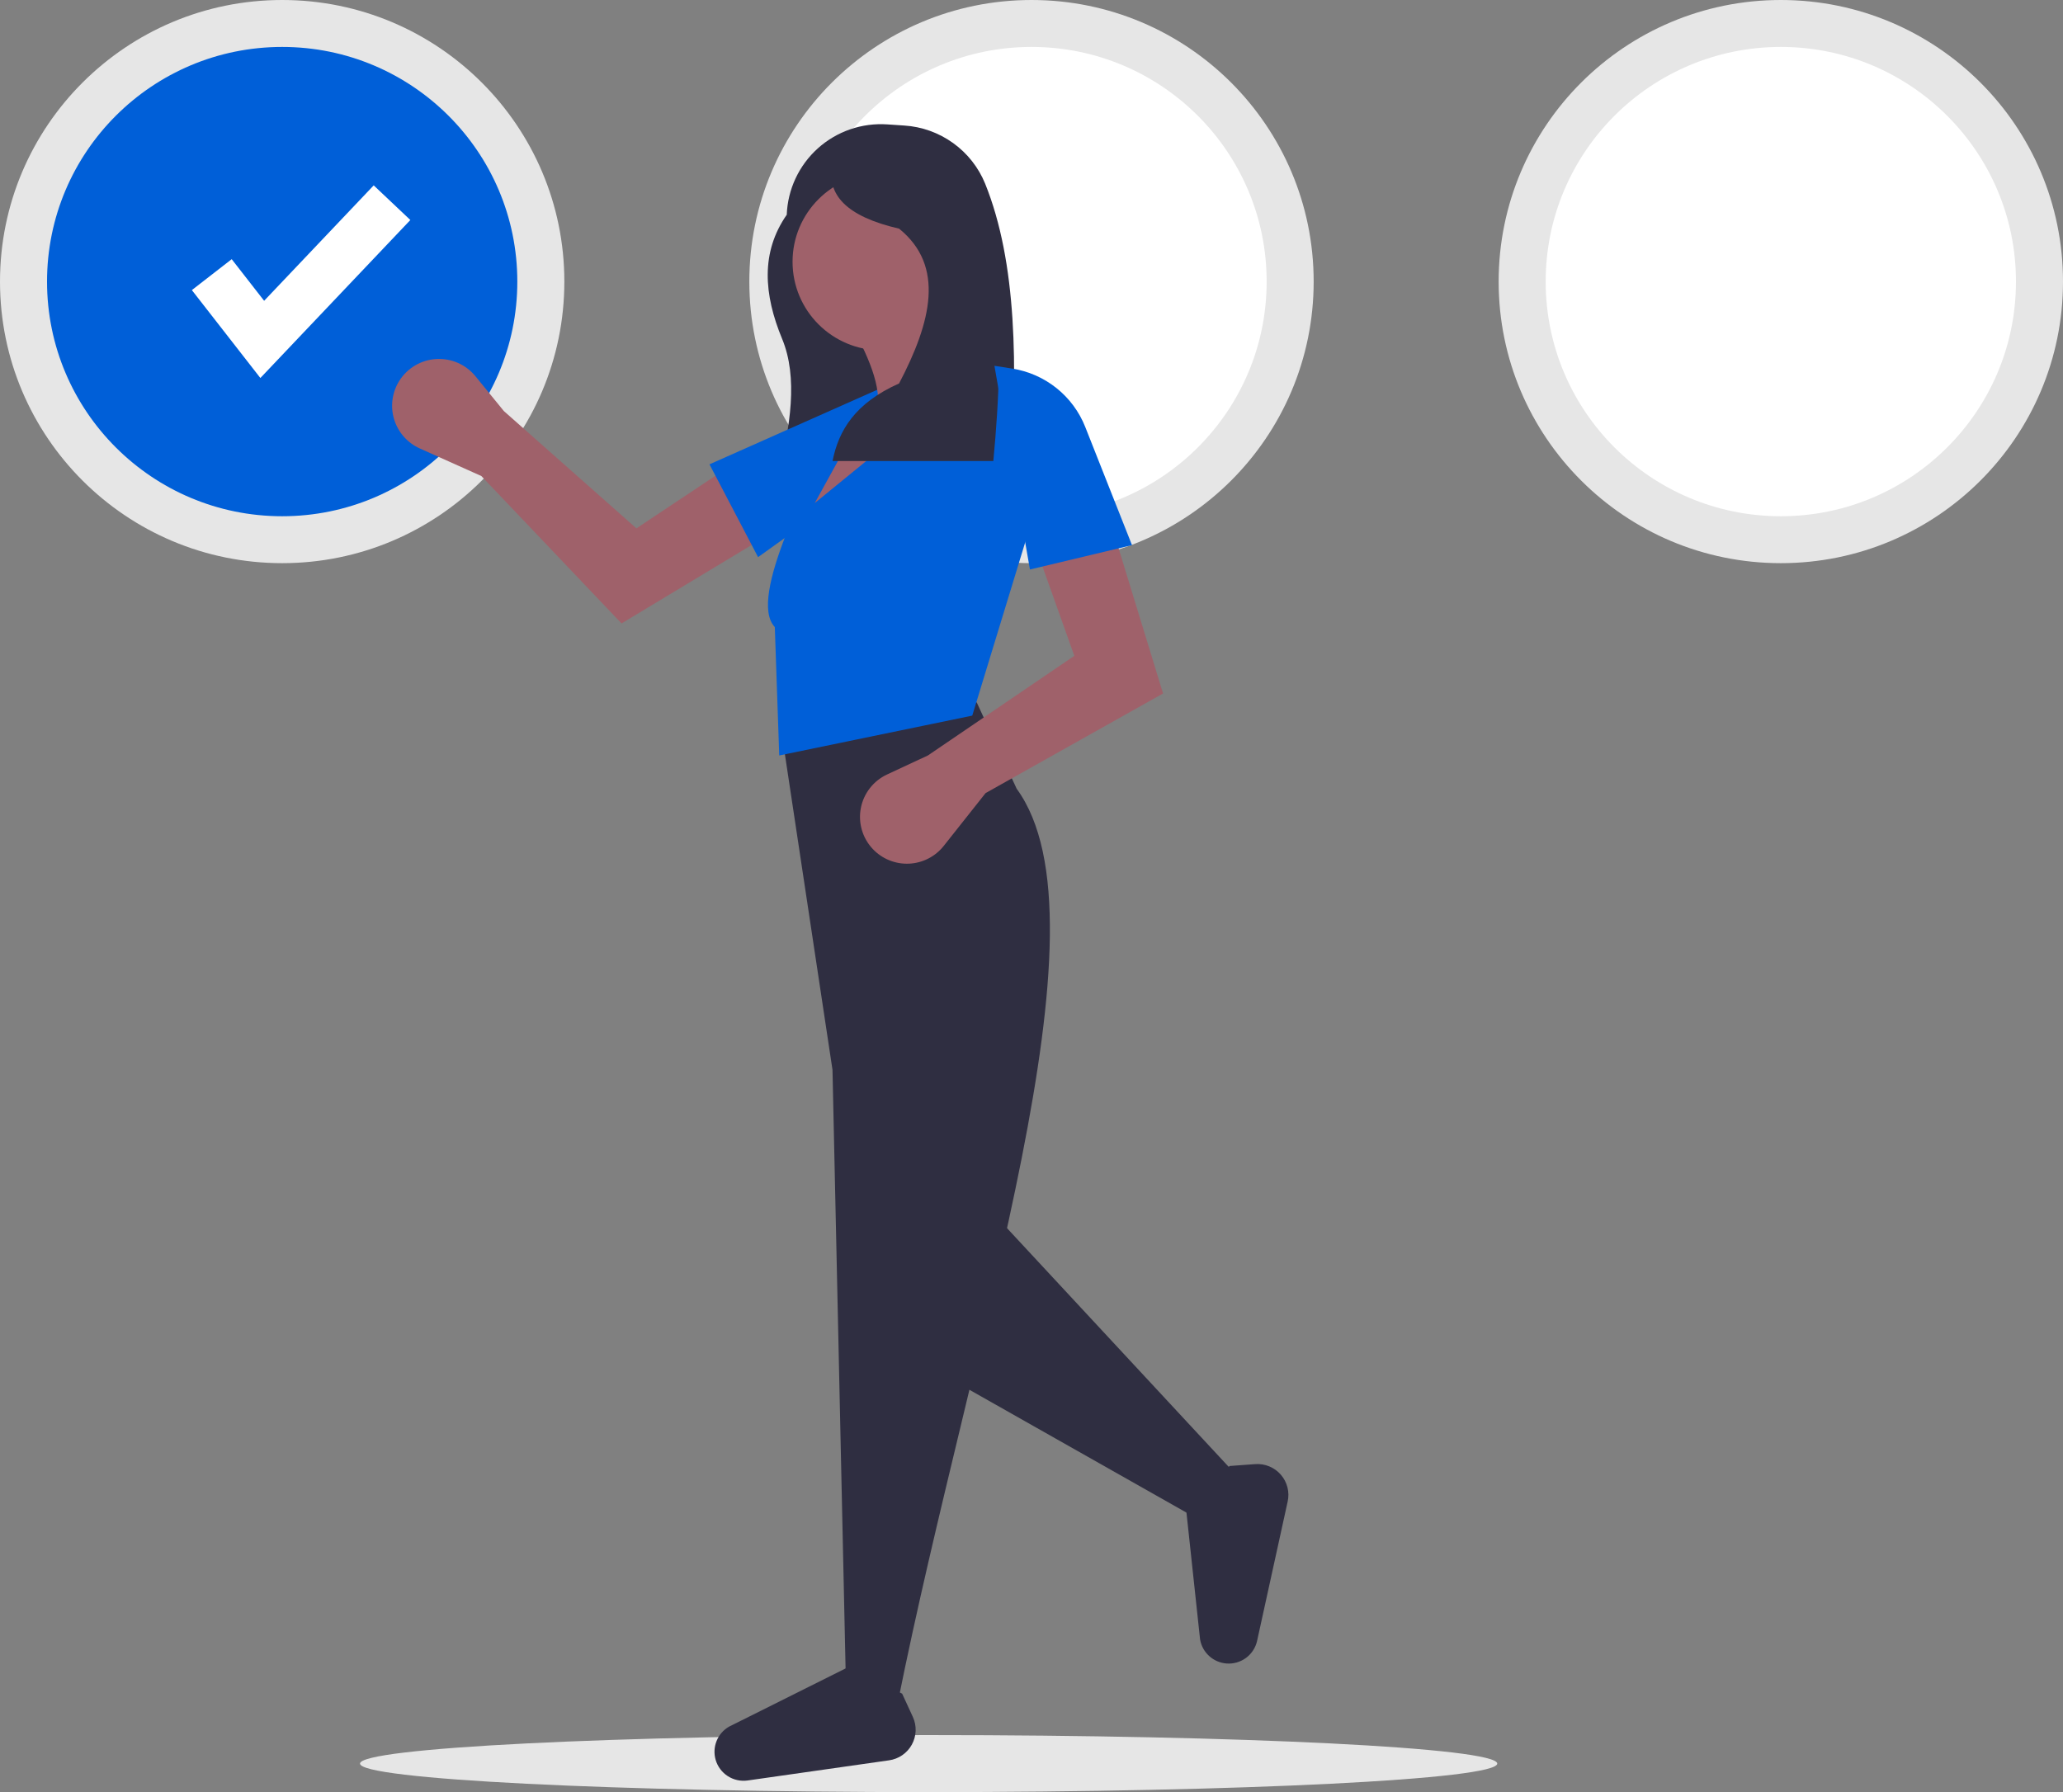 <svg width="183" height="159" viewBox="0 0 183 159" fill="none" xmlns="http://www.w3.org/2000/svg">
<rect x="0" y="0" width="183" height="159" fill="#808080" stroke="none"/>
<g clip-path="url(#clip0)">
<path d="M82.375 159C110.232 159 132.814 157.867 132.814 156.47C132.814 155.073 110.232 153.94 82.375 153.94C54.519 153.94 31.936 155.073 31.936 156.47C31.936 157.867 54.519 159 82.375 159Z" fill="#E6E6E6"/>
<path d="M25.03 49.965C38.854 49.965 50.061 38.78 50.061 24.983C50.061 11.185 38.854 0 25.03 0C11.207 0 0 11.185 0 24.983C0 38.78 11.207 49.965 25.03 49.965Z" fill="#E6E6E6"/>
<path d="M25.03 45.802C36.55 45.802 45.889 36.481 45.889 24.983C45.889 13.485 36.55 4.164 25.03 4.164C13.511 4.164 4.172 13.485 4.172 24.983C4.172 36.481 13.511 45.802 25.03 45.802Z" fill="#005FD8"/>
<path d="M91.5 49.965C105.324 49.965 116.53 38.78 116.53 24.983C116.53 11.185 105.324 0 91.5 0C77.676 0 66.47 11.185 66.47 24.983C66.47 38.78 77.676 49.965 91.5 49.965Z" fill="#E6E6E6"/>
<path d="M91.5 45.802C103.02 45.802 112.359 36.481 112.359 24.983C112.359 13.485 103.02 4.164 91.5 4.164C79.98 4.164 70.641 13.485 70.641 24.983C70.641 36.481 79.98 45.802 91.5 45.802Z" fill="white"/>
<path d="M157.97 49.965C171.794 49.965 183 38.78 183 24.983C183 11.185 171.794 0 157.97 0C144.146 0 132.939 11.185 132.939 24.983C132.939 38.78 144.146 49.965 157.97 49.965Z" fill="#E6E6E6"/>
<path d="M157.97 45.802C169.49 45.802 178.828 36.481 178.828 24.983C178.828 13.485 169.49 4.164 157.97 4.164C146.45 4.164 137.111 13.485 137.111 24.983C137.111 36.481 146.45 45.802 157.97 45.802Z" fill="white"/>
<path d="M23.096 33.537L17.019 25.738L20.553 22.995L23.43 26.687L33.15 16.447L36.4 19.52L23.096 33.537Z" fill="white"/>
<path d="M69.384 30.077C67.74 26.114 67.473 22.375 69.79 19.052C69.832 17.936 70.097 16.84 70.571 15.828C71.045 14.816 71.717 13.909 72.549 13.161C73.38 12.414 74.354 11.84 75.411 11.475C76.469 11.11 77.589 10.961 78.706 11.036L80.217 11.138C81.777 11.239 83.276 11.777 84.544 12.689C85.813 13.601 86.798 14.851 87.388 16.296C90.205 23.27 90.294 32.539 89.591 42.474H68.927C70.154 37.827 70.784 33.467 69.384 30.077Z" fill="#2F2E41"/>
<path d="M42.699 42.235L37.238 39.787C36.694 39.543 36.209 39.185 35.815 38.737C35.422 38.29 35.13 37.763 34.958 37.193C34.786 36.623 34.739 36.023 34.821 35.433C34.902 34.843 35.109 34.278 35.428 33.775C35.781 33.218 36.262 32.754 36.83 32.42C37.398 32.086 38.038 31.891 38.697 31.852C39.355 31.813 40.013 31.931 40.617 32.195C41.221 32.46 41.753 32.865 42.17 33.375L44.693 36.467L56.454 46.878L64.272 41.671L67.815 47.667L55.133 55.313L42.699 42.235Z" fill="#9F616A"/>
<path d="M67.246 49.43L62.935 41.197L79.722 33.734L79.867 35.309C80.001 36.758 79.753 38.217 79.148 39.541C78.542 40.865 77.601 42.008 76.416 42.857L67.246 49.43Z" fill="#005FD8"/>
<path d="M89 33.242L71.879 47.384L70.895 46.009L75.618 37.563L77.783 36.581C78.301 34.388 76.977 31.446 75.224 28.331L83.49 27.152C83.889 29.828 85.705 31.867 89 33.242Z" fill="#9F616A"/>
<path d="M109.664 130.864L106.81 135.087L84.08 122.222L87.229 106.704L109.664 130.864Z" fill="#2F2E41"/>
<path d="M79.652 150.998L75.027 148.935L73.847 94.919L69.419 65.553L86.638 62.312L90.181 69.973C98.886 81.89 86.196 118.403 79.652 150.998Z" fill="#2F2E41"/>
<path d="M80.025 150.264L80.974 152.325C81.152 152.713 81.237 153.136 81.223 153.562C81.208 153.988 81.094 154.405 80.89 154.779C80.685 155.154 80.396 155.475 80.045 155.718C79.695 155.961 79.292 156.119 78.869 156.179L66.323 157.968C65.706 158.056 65.078 157.918 64.555 157.58C64.033 157.241 63.65 156.726 63.479 156.128C63.322 155.577 63.352 154.99 63.567 154.459C63.781 153.928 64.167 153.483 64.663 153.196L75.203 147.93L80.025 150.264Z" fill="#2F2E41"/>
<path d="M109.077 130.066L111.343 129.9C111.769 129.869 112.197 129.938 112.591 130.1C112.986 130.263 113.337 130.515 113.617 130.837C113.897 131.16 114.097 131.542 114.203 131.955C114.308 132.369 114.316 132.801 114.224 133.217L111.514 145.573C111.381 146.181 111.032 146.72 110.531 147.09C110.031 147.461 109.413 147.638 108.791 147.588C108.22 147.543 107.679 147.309 107.256 146.923C106.832 146.536 106.55 146.02 106.454 145.456L105.199 133.759L109.077 130.066Z" fill="#2F2E41"/>
<path d="M78.176 31.081C82.524 31.081 86.048 27.563 86.048 23.224C86.048 18.885 82.524 15.367 78.176 15.367C73.829 15.367 70.304 18.885 70.304 23.224C70.304 27.563 73.829 31.081 78.176 31.081Z" fill="#9F616A"/>
<path d="M86.245 63.491L69.123 67.027L68.73 55.634C66.251 53.014 72.033 42.522 74.043 37.563L76.602 36.777L72.272 44.634L87.426 32.26L90.378 33.045L91.165 47.384L86.245 63.491Z" fill="#005FD8"/>
<path d="M87.426 70.366L83.713 75.053C83.343 75.52 82.877 75.902 82.346 76.173C81.815 76.445 81.232 76.599 80.636 76.626C80.04 76.653 79.445 76.551 78.892 76.328C78.339 76.106 77.84 75.767 77.43 75.335C76.976 74.858 76.642 74.279 76.456 73.647C76.27 73.016 76.237 72.349 76.36 71.702C76.483 71.055 76.758 70.447 77.163 69.927C77.568 69.407 78.091 68.991 78.689 68.713L82.309 67.027L95.298 58.188L92.149 49.348L98.84 47.384L103.17 61.527L87.426 70.366Z" fill="#9F616A"/>
<path d="M88.114 40.902H73.852C74.388 38.212 75.825 35.771 79.754 34.02C82.619 28.555 83.843 23.598 79.754 20.286C75.083 19.212 73.275 17.262 73.852 14.581L82.213 13.206C89.088 19.318 89.167 29.751 88.114 40.902Z" fill="#2F2E41"/>
<path d="M100.414 48.366L91.362 50.527L88.213 32.456L89.778 32.7C91.219 32.925 92.576 33.521 93.715 34.431C94.853 35.34 95.734 36.531 96.269 37.884L100.414 48.366Z" fill="#005FD8"/>
</g>
<defs>
<clipPath id="clip0">
<rect width="183" height="159" fill="white"/>
</clipPath>
</defs>
</svg>
